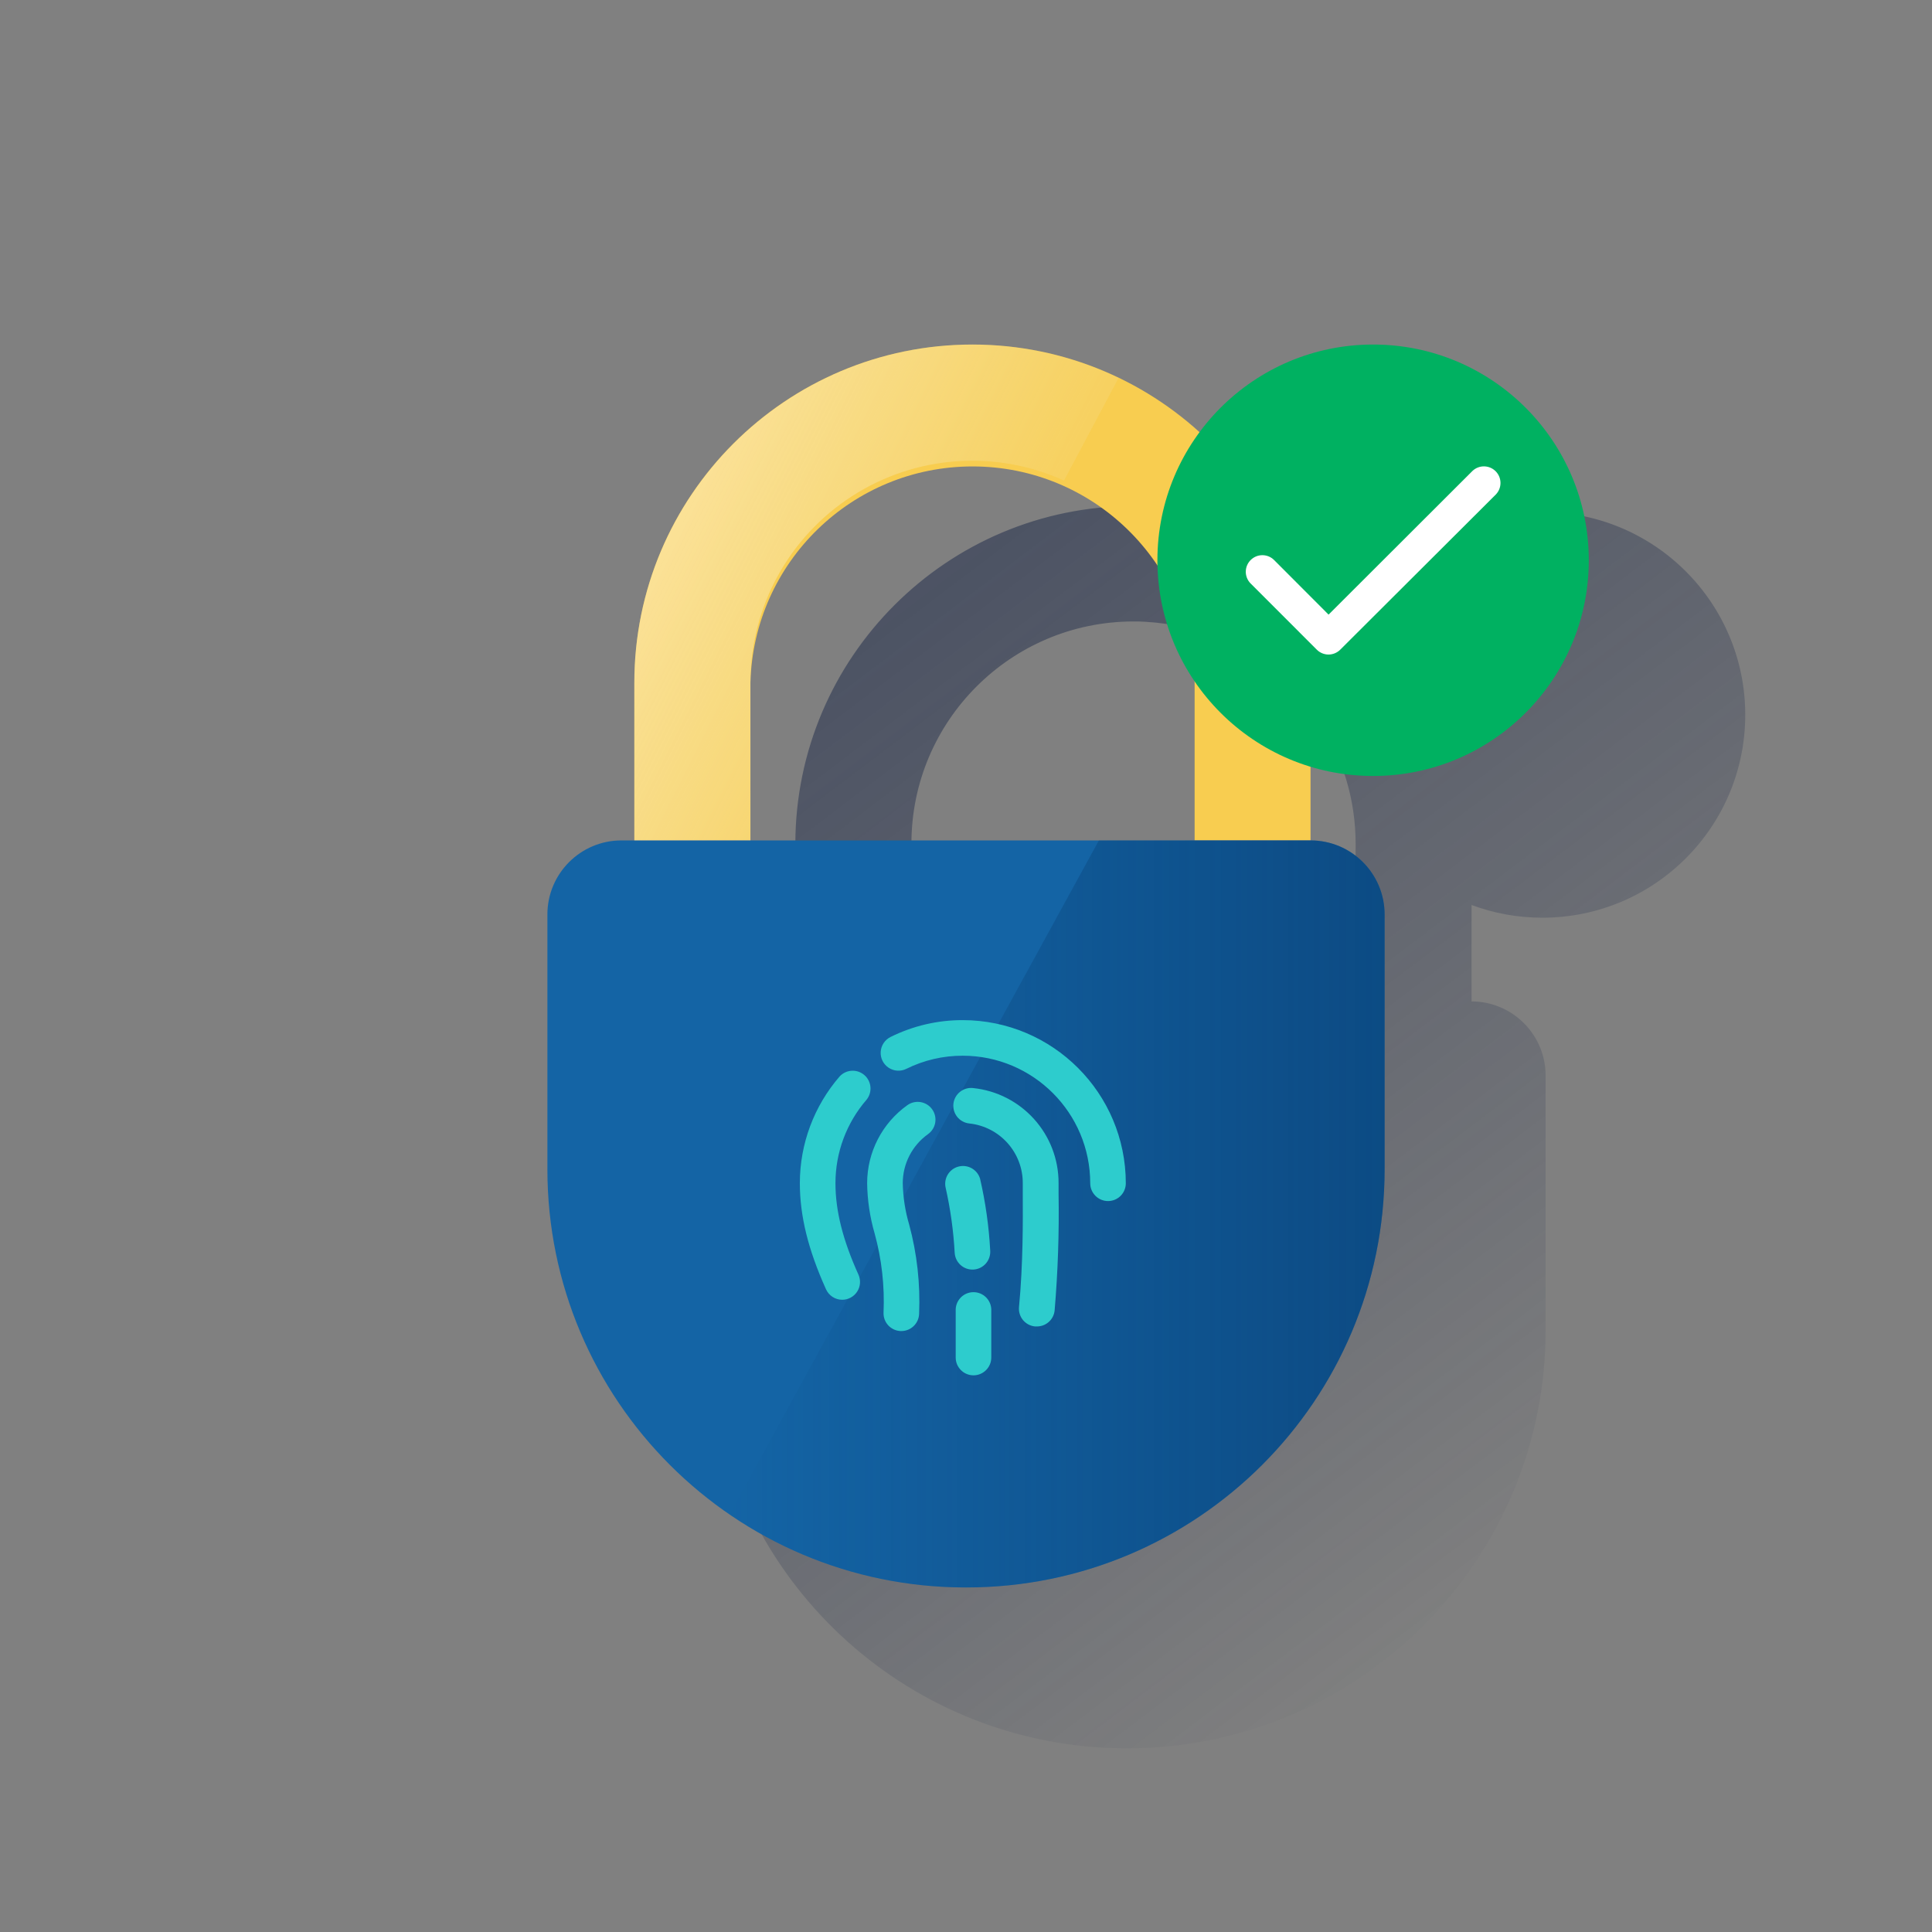 <?xml version="1.0" encoding="UTF-8"?>
<svg width="600px" height="600px" viewBox="0 0 600 600" version="1.1" xmlns="http://www.w3.org/2000/svg" xmlns:xlink="http://www.w3.org/1999/xlink">
    <rect x="0" y="0" width="600" height="600" fill="#808080" stroke="none"/>
    <!-- Generator: Sketch 52.6 (67491) - http://www.bohemiancoding.com/sketch -->
    <title>Security/Softoken-Fingerprint Copy@2x</title>
    <desc>Created with Sketch.</desc>
    <defs>
        <linearGradient x1="18.734%" y1="8.202%" x2="71.895%" y2="92.066%" id="linearGradient-1">
            <stop stop-color="#192647" stop-opacity="0.5" offset="0%"></stop>
            <stop stop-color="#192647" stop-opacity="0" offset="100%"></stop>
        </linearGradient>
        <linearGradient x1="100%" y1="50%" x2="0%" y2="50%" id="linearGradient-2">
            <stop stop-color="#043263" stop-opacity="0.5" offset="0%"></stop>
            <stop stop-color="#043263" stop-opacity="0" offset="100%"></stop>
        </linearGradient>
        <linearGradient x1="10.1%" y1="32.636%" x2="69.173%" y2="63.312%" id="linearGradient-3">
            <stop stop-color="#FFFFFF" stop-opacity="0.4" offset="0%"></stop>
            <stop stop-color="#ECF7F8" stop-opacity="0.1" offset="100%"></stop>
        </linearGradient>
    </defs>
    <g id="Security/Softoken-Fingerprint-Copy" stroke="none" stroke-width="1" fill="none" fill-rule="evenodd">
        <g id="Softoken-fingerprint" transform="translate(170, 107)" fill-rule="nonzero">
            <path d="M287,174.052 L287,204 C292.981,204 298.726,206.336 303.01,210.51 L303.25,210.74 L303.33,210.82 C307.604,215.12 310.002,220.937 310,227 L310,306.2 C310.026,340.423 296.479,373.26 272.33,397.51 L271.94,397.91 C271.77,398.07 271.6,398.23 271.44,398.4 C247.148,422.488 214.31,435.984 180.1,435.94 L179.9,435.94 C178.35,435.94 176.81,435.9 175.28,435.85 L174.57,435.85 C171.31,435.717 168.087,435.467 164.9,435.1 C99.416,427.483 50.02,372.025 50,306.1 L50,227 C50,214.297 60.297,204 73,204 L77,204 L77,155 C77.127,97.039 124.158,50.123 182.12,50.14 C183.08,50.14 184,50.14 185,50.14 L185.94,50.14 C186.59,50.16 187.23,50.22 187.87,50.22 L188.98,50.29 L190.72,50.41 L191.87,50.52 L193.57,50.69 L194.71,50.82 L196.41,51.04 L197.52,51.19 L199.26,51.47 L200.26,51.64 L202.16,51.99 L203,52.15 L205.67,52.73 C206.59,52.94 207.5,53.17 208.41,53.4 L209.05,53.58 C209.69,53.76 210.37,53.94 211.05,54.14 L211.91,54.4 C212.51,54.57 213.11,54.75 213.7,54.94 L214.63,55.25 C215.2,55.43 215.77,55.62 216.33,55.82 L217.27,56.15 C217.84,56.35 218.4,56.56 218.95,56.77 L219.86,57.11 L221.58,57.8 L222.41,58.14 C223.04,58.4 223.66,58.67 224.27,58.94 L224.92,59.22 C236.76,64.533 247.277,71.87 256.137,80.716 C267.37,63.431 286.85,52 309,52 C343.794,52 372,80.206 372,115 C372,149.794 343.794,178 309,178 C301.262,178 293.849,176.605 287,174.052 Z M251,204 L251,155 C251.013,127.902 235.162,103.305 210.48,92.12 C209.41,91.64 208.32,91.18 207.23,90.75 L207.14,90.75 C206.08,90.34 205.02,89.95 203.94,89.59 L203.7,89.51 C202.68,89.17 201.6,88.85 200.6,88.56 L200.19,88.44 C199.19,88.18 198.19,87.93 197.19,87.71 L196.58,87.57 C195.65,87.37 194.71,87.19 193.77,87.03 L192.98,86.89 C192.08,86.74 191.18,86.63 190.28,86.52 L189.34,86.4 C188.44,86.3 187.53,86.24 186.62,86.18 L185.68,86.1 C184.46,86 183.23,86 182,86 C143.912,86.028 113.05,116.912 113.05,155 L113.05,204 L251,204 Z" id="Combined-Shape" fill="url(#linearGradient-1)"></path>
            <path d="M237,105 C237,47.01 189.99,4.26325641e-14 132,4.26325641e-14 C74.01,4.26325641e-14 27,47.01 27,105 L27,154 L63.05,154 L63.05,105 C64.056,67.629 94.641,37.857 132.025,37.857 C169.409,37.857 199.994,67.629 201,105 L201,154 L237,154 L237,105 Z" id="Path" fill="#F8CD50"></path>
            <path d="M23,154 L237,154 C249.703,154 260,164.297 260,177 L260,256.1 C260,327.842 201.842,386 130.1,386 L129.89,386 C58.152,385.994 -2.12569176e-07,327.838 0,256.1 L0,177 C-2.84217094e-14,164.297 10.297,154 23,154 Z" id="Path" fill="#1464A5"></path>
            <path d="M237,154 L171.27,154 L56.6,363.33 C78.209,378.139 103.803,386.044 130,386 C201.8,386 260,327.89 260,256.2 L260,177 C260,164.297 249.703,154 237,154 Z" id="Path" fill="url(#linearGradient-2)"></path>
            <path d="M132,0 C74.031,0.05 27.05,47.031 27,105 L27,154 L63.05,154 L63.05,105 C63.046,81.576 74.942,59.754 94.632,47.065 C114.322,34.376 139.11,32.559 160.44,42.24 L177.39,10.37 C163.233,3.543 147.717,-0.002 132,0 Z" id="Path" fill="url(#linearGradient-3)"></path>
            <path d="M91.52,296.65 C89.359,296.636 87.405,295.362 86.52,293.39 C80.98,281.1 78.4,270.63 78.4,260.45 C78.399,248.26 82.794,236.48 90.78,227.27 C92.812,225.103 96.193,224.928 98.437,226.874 C100.682,228.82 100.988,232.192 99.13,234.51 C92.888,241.71 89.454,250.921 89.46,260.45 C89.46,269.01 91.72,278.04 96.6,288.85 C97.367,290.554 97.222,292.531 96.213,294.105 C95.204,295.678 93.469,296.636 91.6,296.65 L91.52,296.65 Z" id="Path" fill="#2DCCCD"></path>
            <path d="M174.11,266 C171.06,266 168.586,263.53 168.58,260.48 C168.575,238.616 150.864,220.888 129,220.86 C122.919,220.841 116.918,222.238 111.47,224.94 C109.702,225.815 107.6,225.681 105.958,224.587 C104.316,223.493 103.382,221.606 103.508,219.637 C103.634,217.668 104.802,215.915 106.57,215.04 C113.54,211.58 121.219,209.789 129,209.81 C156.952,209.843 179.602,232.498 179.63,260.45 C179.638,261.919 179.06,263.331 178.024,264.373 C176.988,265.414 175.579,266 174.11,266 Z" id="Path" fill="#2DCCCD"></path>
            <path d="M109.92,306.37 L109.77,306.37 C108.305,306.336 106.914,305.72 105.904,304.658 C104.895,303.595 104.35,302.175 104.39,300.71 C104.761,292.379 103.823,284.041 101.61,276 C100.145,270.937 99.368,265.7 99.3,260.43 C99.312,250.817 103.963,241.801 111.79,236.22 C114.275,234.45 117.725,235.03 119.495,237.515 C121.265,240 120.685,243.45 118.2,245.22 C113.285,248.728 110.366,254.392 110.36,260.43 C110.446,264.8 111.119,269.139 112.36,273.33 C114.791,282.342 115.829,291.674 115.44,301 C115.354,303.988 112.909,306.366 109.92,306.37 Z" id="Path" fill="#2DCCCD"></path>
            <path d="M152,304.94 L151.46,304.94 C150.001,304.808 148.654,304.102 147.717,302.976 C146.779,301.851 146.327,300.399 146.46,298.94 C147.75,285.48 147.67,271.94 147.63,263.94 C147.63,262.66 147.63,261.52 147.63,260.55 C147.719,250.977 140.52,242.904 131,241.9 C127.97,241.574 125.775,238.858 126.091,235.827 C126.408,232.796 129.118,230.592 132.15,230.9 C147.291,232.447 158.793,245.22 158.75,260.44 C158.75,261.39 158.75,262.51 158.75,263.77 C158.95,275.836 158.543,287.905 157.53,299.93 C157.265,302.782 154.864,304.957 152,304.94 Z" id="Path" fill="#2DCCCD"></path>
            <path d="M132.33,320.12 C129.276,320.12 126.8,317.644 126.8,314.59 L126.8,299.59 C126.926,296.63 129.362,294.295 132.325,294.295 C135.288,294.295 137.724,296.63 137.85,299.59 L137.85,314.59 C137.85,317.64 135.38,320.114 132.33,320.12 Z" id="Path" fill="#2DCCCD"></path>
            <path d="M132,287.28 C129.089,287.276 126.68,285.015 126.49,282.11 C126.117,275.283 125.174,268.5 123.67,261.83 C123.029,258.924 124.803,256.031 127.684,255.286 C130.565,254.54 133.52,256.208 134.37,259.06 C136.064,266.398 137.118,273.87 137.52,281.39 C137.616,282.854 137.126,284.296 136.158,285.399 C135.191,286.502 133.824,287.175 132.36,287.27 L132,287.28 Z" id="Path" fill="#2DCCCD"></path>
        </g>
        <path d="M493.413,173.993 C493.413,210.992 463.424,240.986 426.43,240.986 C389.436,240.986 359.446,210.992 359.446,173.993 C359.446,136.994 389.436,107 426.43,107 C463.424,107 493.413,136.994 493.413,173.993" id="Path" fill="#00B161" fill-rule="nonzero"></path>
        <path d="M412.59,203.274 C411.221,203.274 409.908,202.729 408.942,201.759 L388.331,181.146 C386.381,179.121 386.414,175.907 388.404,173.922 C390.395,171.937 393.608,171.913 395.627,173.869 L412.6,190.875 L457.263,146.278 C459.287,144.328 462.501,144.361 464.486,146.351 C466.471,148.342 466.494,151.556 464.538,153.576 L416.227,201.759 C415.263,202.726 413.955,203.271 412.59,203.274 Z" id="Path" fill="#FFFFFF" fill-rule="nonzero"></path>
    </g>
</svg>